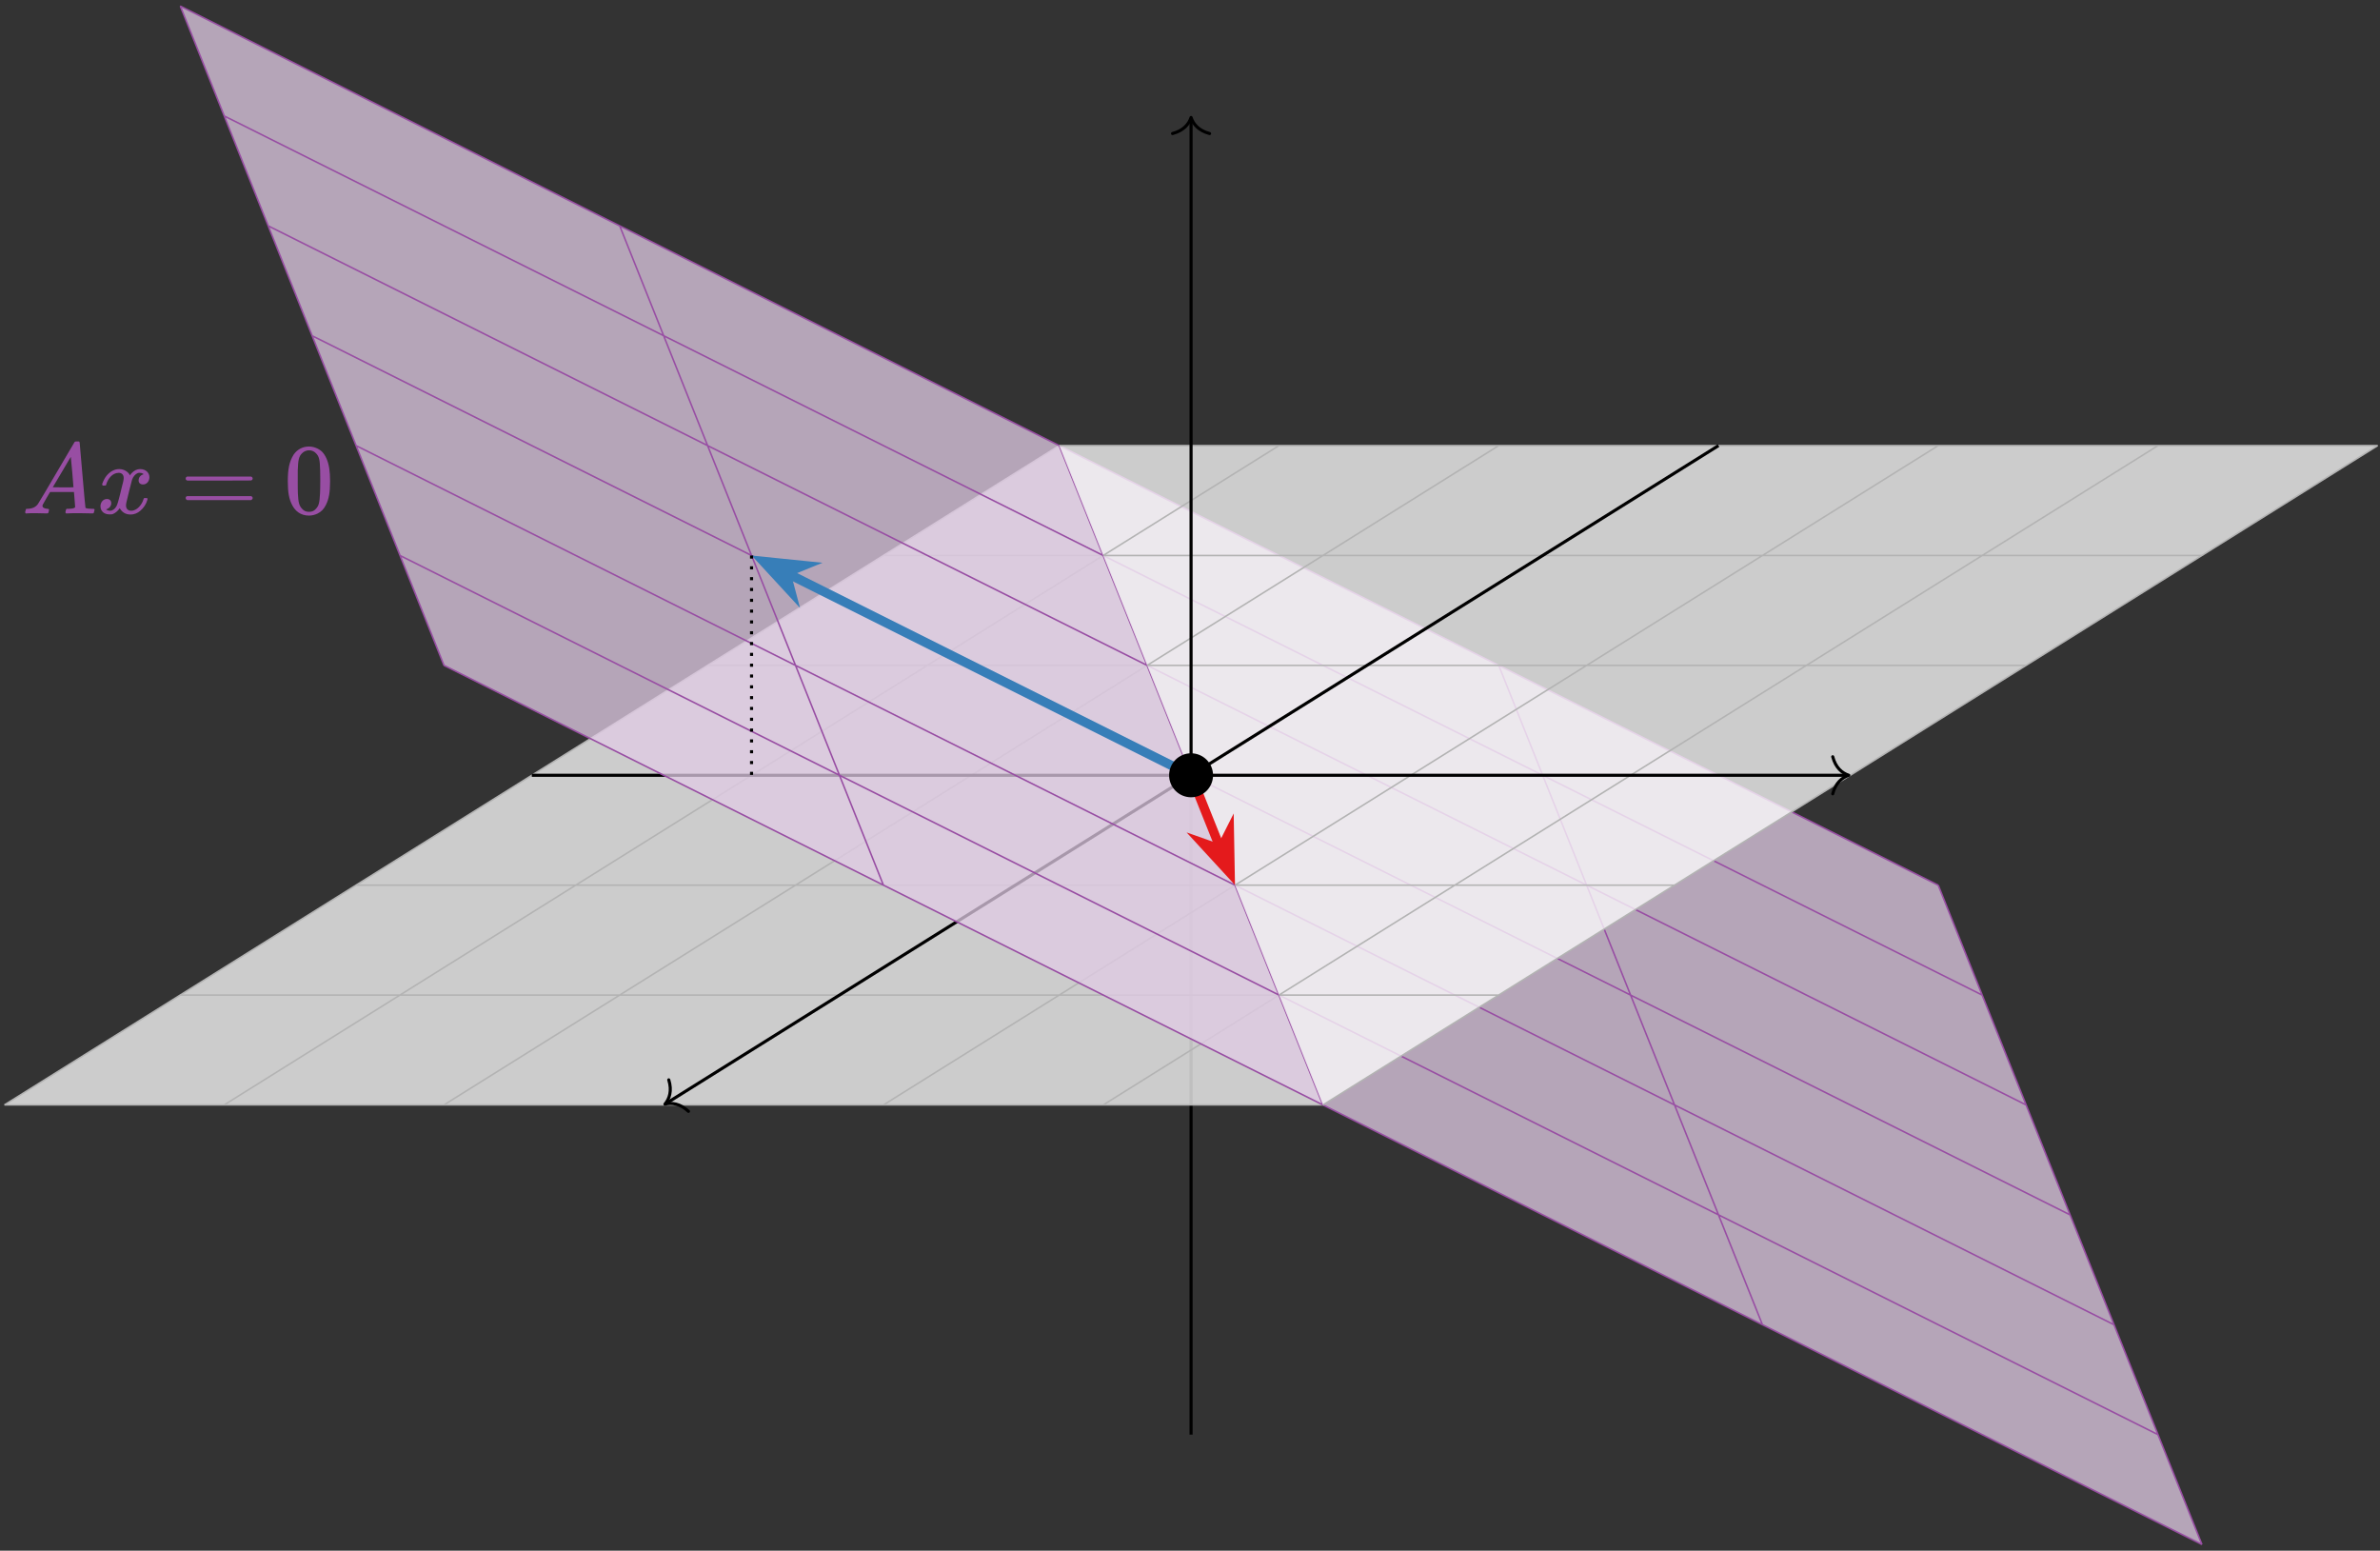 <?xml version="1.0" encoding="UTF-8"?>
<svg xmlns="http://www.w3.org/2000/svg" xmlns:xlink="http://www.w3.org/1999/xlink" width="307pt" height="200pt" viewBox="0 0 307 200" version="1.1">
<rect x="0" y="0" width="307" height="200" fill="#333333" stroke="none"/>
<defs>
<g>
<symbol overflow="visible" id="glyph0-0">
<path style="stroke:none;" d="M 0.641 0 L 2.594 0 L 2.594 -6.906 L 0.641 -6.906 Z M 1.297 -0.641 L 1.297 -6.25 L 1.938 -6.25 L 1.938 -0.641 Z M 1.297 -0.641 "/>
</symbol>
<symbol overflow="visible" id="glyph0-1">
<path style="stroke:none;" d="M 0.547 0 L 0.641 0 C 0.906 -0.031 1.344 -0.031 1.828 -0.031 C 2.312 -0.031 2.812 0 3.25 0 C 3.438 0 3.453 -0.047 3.5 -0.281 C 3.516 -0.359 3.531 -0.422 3.531 -0.469 C 3.531 -0.562 3.469 -0.594 3.297 -0.594 C 2.984 -0.625 2.688 -0.734 2.688 -0.969 C 2.688 -1.016 2.703 -1.094 2.75 -1.172 C 2.766 -1.219 2.984 -1.594 3.219 -2 L 3.672 -2.766 L 6.75 -2.766 L 6.906 -0.812 C 6.781 -0.625 6.438 -0.609 6.078 -0.594 L 5.812 -0.594 L 5.766 -0.562 C 5.734 -0.516 5.719 -0.484 5.688 -0.344 C 5.625 -0.094 5.641 -0.094 5.734 0 L 5.891 0 C 6.266 -0.031 6.875 -0.031 7.484 -0.031 C 8.109 -0.031 8.625 0 9.125 0 C 9.312 0 9.312 -0.047 9.359 -0.281 C 9.391 -0.391 9.406 -0.438 9.406 -0.469 C 9.406 -0.594 9.328 -0.594 9.078 -0.594 C 8.766 -0.594 8.297 -0.625 8.234 -0.734 C 8.188 -0.797 7.5 -9.109 7.484 -9.141 C 7.484 -9.203 7.438 -9.234 7.406 -9.281 L 7.188 -9.281 C 6.891 -9.281 6.859 -9.281 6.781 -9.125 C 6.656 -8.953 2.25 -1.375 2.125 -1.25 C 1.844 -0.828 1.422 -0.625 0.797 -0.594 L 0.625 -0.594 L 0.562 -0.562 C 0.547 -0.516 0.453 -0.219 0.453 -0.141 C 0.453 -0.078 0.5 -0.031 0.547 0 Z M 6.688 -3.375 C 6.688 -3.359 6.078 -3.359 5.344 -3.359 L 4.016 -3.375 L 5.188 -5.344 C 6.234 -7.125 6.344 -7.312 6.344 -7.281 C 6.359 -7.266 6.688 -3.578 6.688 -3.375 Z M 6.688 -3.375 "/>
</symbol>
<symbol overflow="visible" id="glyph0-2">
<path style="stroke:none;" d="M 0.75 -3.594 L 0.938 -3.594 C 1.172 -3.594 1.172 -3.609 1.203 -3.75 C 1.406 -4.438 1.969 -5.234 2.812 -5.234 C 3.219 -5.234 3.453 -4.969 3.453 -4.562 C 3.453 -4.422 3.422 -4.266 3.375 -4.047 C 3.25 -3.656 2.781 -1.391 2.516 -0.922 C 2.297 -0.547 2 -0.344 1.703 -0.344 C 1.625 -0.344 1.469 -0.359 1.375 -0.406 C 1.312 -0.422 1.172 -0.5 1.172 -0.516 C 1.172 -0.516 1.203 -0.531 1.219 -0.531 C 1.25 -0.547 1.328 -0.562 1.391 -0.609 C 1.625 -0.719 1.844 -0.969 1.844 -1.312 C 1.844 -1.672 1.625 -1.859 1.281 -1.859 C 0.781 -1.859 0.453 -1.406 0.453 -0.922 C 0.453 -0.734 0.5 -0.562 0.578 -0.406 C 0.766 -0.094 1.094 0.125 1.641 0.125 C 1.844 0.125 1.859 0.125 1.984 0.109 C 2.359 -0.031 2.688 -0.297 2.938 -0.672 C 3.203 -0.219 3.625 0.141 4.312 0.141 C 4.875 0.141 5.234 -0.047 5.594 -0.344 C 6 -0.688 6.344 -1.172 6.5 -1.734 C 6.516 -1.797 6.531 -1.844 6.531 -1.875 C 6.531 -1.969 6.469 -1.984 6.281 -1.984 C 6.062 -1.984 6.047 -1.984 6 -1.812 C 5.812 -1.156 5.188 -0.344 4.422 -0.344 C 4.016 -0.344 3.75 -0.594 3.75 -1.016 C 3.75 -1.125 3.766 -1.266 3.797 -1.406 C 3.828 -1.609 4.484 -4.203 4.531 -4.359 C 4.672 -4.75 4.969 -5.094 5.266 -5.203 C 5.344 -5.234 5.359 -5.234 5.5 -5.234 C 5.672 -5.234 5.781 -5.219 5.875 -5.156 C 5.953 -5.109 6.016 -5.078 6.016 -5.062 C 5.688 -4.953 5.375 -4.703 5.375 -4.25 C 5.375 -3.938 5.594 -3.734 5.938 -3.734 C 6.438 -3.734 6.766 -4.156 6.766 -4.672 C 6.766 -5.25 6.297 -5.719 5.562 -5.719 C 5.172 -5.719 4.781 -5.531 4.469 -5.188 C 4.359 -5.078 4.328 -5 4.266 -4.906 C 4.047 -5.359 3.5 -5.719 2.875 -5.719 C 2.781 -5.719 2.688 -5.719 2.609 -5.703 C 2.016 -5.609 1.469 -5.219 1.078 -4.641 C 0.906 -4.375 0.703 -3.922 0.672 -3.75 C 0.672 -3.672 0.719 -3.641 0.75 -3.594 Z M 0.75 -3.594 "/>
</symbol>
<symbol overflow="visible" id="glyph1-0">
<path style="stroke:none;" d="M 0.641 0 L 2.594 0 L 2.594 -6.906 L 0.641 -6.906 Z M 1.297 -0.641 L 1.297 -6.25 L 1.938 -6.25 L 1.938 -0.641 Z M 1.297 -0.641 "/>
</symbol>
<symbol overflow="visible" id="glyph1-1">
<path style="stroke:none;" d="M 0.719 -4.5 C 0.719 -4.344 0.797 -4.281 0.938 -4.234 L 5.047 -4.234 L 9.172 -4.25 C 9.266 -4.297 9.359 -4.359 9.359 -4.5 C 9.359 -4.641 9.266 -4.703 9.156 -4.75 L 0.906 -4.75 C 0.797 -4.703 0.719 -4.641 0.719 -4.5 Z M 0.719 -1.984 C 0.719 -1.844 0.797 -1.781 0.906 -1.719 L 9.156 -1.719 C 9.266 -1.781 9.359 -1.844 9.359 -1.984 C 9.359 -2.141 9.25 -2.172 9.172 -2.234 L 0.938 -2.234 C 0.797 -2.203 0.719 -2.141 0.719 -1.984 Z M 0.719 -1.984 "/>
</symbol>
<symbol overflow="visible" id="glyph1-2">
<path style="stroke:none;" d="M 1.25 -7.578 C 0.688 -6.688 0.5 -5.719 0.5 -4.141 C 0.5 -2.719 0.656 -1.844 1.062 -1.078 C 1.453 -0.312 2.156 0.281 3.234 0.281 C 3.609 0.281 3.984 0.188 4.344 0.016 C 4.812 -0.219 5.141 -0.547 5.406 -1.078 C 5.797 -1.844 5.953 -2.719 5.953 -4.141 C 5.953 -5.484 5.812 -6.344 5.484 -7.094 C 5.312 -7.469 5.125 -7.75 4.891 -7.984 C 4.438 -8.391 3.828 -8.625 3.219 -8.625 C 2.359 -8.625 1.672 -8.203 1.25 -7.578 Z M 4.156 -7.734 C 4.531 -7.344 4.641 -6.938 4.672 -5.531 C 4.672 -5.297 4.688 -4.812 4.688 -4.312 C 4.688 -3.594 4.672 -2.828 4.656 -2.578 C 4.594 -1.375 4.5 -0.984 4.125 -0.594 C 3.906 -0.344 3.656 -0.203 3.234 -0.203 C 2.828 -0.203 2.562 -0.344 2.344 -0.594 C 1.969 -0.984 1.859 -1.375 1.797 -2.578 C 1.781 -2.828 1.781 -3.594 1.781 -4.312 C 1.781 -4.812 1.781 -5.297 1.781 -5.531 C 1.828 -6.938 1.938 -7.344 2.312 -7.734 C 2.562 -8 2.906 -8.141 3.234 -8.141 C 3.641 -8.141 3.922 -7.984 4.156 -7.734 Z M 4.156 -7.734 "/>
</symbol>
</g>
<clipPath id="clip1">
  <path d="M 125 29 L 285 29 L 285 200 L 125 200 Z M 125 29 "/>
</clipPath>
<clipPath id="clip2">
  <path d="M 125.293 29.129 L 408.758 170.859 L 465.453 312.59 L 181.984 170.855 Z M 125.293 29.129 "/>
</clipPath>
<clipPath id="clip3">
  <path d="M 125 29 L 287 29 L 287 200 L 125 200 Z M 125 29 "/>
</clipPath>
<clipPath id="clip4">
  <path d="M 125.293 29.129 L 408.758 170.859 L 465.453 312.59 L 181.984 170.855 Z M 125.293 29.129 "/>
</clipPath>
<clipPath id="clip5">
  <path d="M 23 0 L 182 0 L 182 171 L 23 171 Z M 23 0 "/>
</clipPath>
<clipPath id="clip6">
  <path d="M 125.293 29.129 L -158.176 -112.605 L -101.484 29.121 L 181.984 170.855 Z M 125.293 29.129 "/>
</clipPath>
<clipPath id="clip7">
  <path d="M 20 0 L 182 0 L 182 171 L 20 171 Z M 20 0 "/>
</clipPath>
<clipPath id="clip8">
  <path d="M 125.293 29.129 L -158.176 -112.605 L -101.484 29.121 L 181.984 170.855 Z M 125.293 29.129 "/>
</clipPath>
<clipPath id="clip9">
  <path d="M 3 56 L 20 56 L 20 67 L 3 67 Z M 3 56 "/>
</clipPath>
<clipPath id="clip10">
  <path d="M 125.293 29.129 L -158.176 -112.605 L -101.484 29.121 L 181.984 170.855 Z M 125.293 29.129 "/>
</clipPath>
<clipPath id="clip11">
  <path d="M 23 61 L 33 61 L 33 65 L 23 65 Z M 23 61 "/>
</clipPath>
<clipPath id="clip12">
  <path d="M 125.293 29.129 L -158.176 -112.605 L -101.484 29.121 L 181.984 170.855 Z M 125.293 29.129 "/>
</clipPath>
<clipPath id="clip13">
  <path d="M 37 57 L 43 57 L 43 67 L 37 67 Z M 37 57 "/>
</clipPath>
<clipPath id="clip14">
  <path d="M 125.293 29.129 L -158.176 -112.605 L -101.484 29.121 L 181.984 170.855 Z M 125.293 29.129 "/>
</clipPath>
</defs>
<g id="surface1">
<g clip-path="url(#clip1)" clip-rule="nonzero">
<g clip-path="url(#clip2)" clip-rule="nonzero">
<path style=" stroke:none;fill-rule:nonzero;fill:rgb(87.883%,79.175%,89.177%);fill-opacity:0.75;" d="M 250.016 114.168 L 23.242 0.781 L 57.258 85.816 L 284.031 199.203 Z M 250.016 114.168 "/>
</g>
</g>
<g clip-path="url(#clip3)" clip-rule="nonzero">
<g clip-path="url(#clip4)" clip-rule="nonzero">
<path style="fill:none;stroke-width:0.199;stroke-linecap:butt;stroke-linejoin:miter;stroke:rgb(59.61%,30.589%,63.919%);stroke-opacity:1;stroke-miterlimit:10;" d="M 96.378 -14.176 L 130.393 -99.211 M 39.686 14.172 L 73.702 -70.867 M -17.009 42.519 L 17.007 -42.52 M -73.701 70.867 L -39.685 -14.172 M -130.376 99.203 L -96.361 14.164 M 96.378 -14.176 L -130.396 99.211 M 102.049 -28.348 L -124.724 85.039 M 107.717 -42.52 L -119.056 70.867 M 113.385 -56.696 L -113.388 56.695 M 119.057 -70.867 L -107.716 42.519 M 124.725 -85.039 L -102.048 28.347 M 130.393 -99.207 L -96.38 14.18 " transform="matrix(1,0,0,-1,153.638,99.992)"/>
</g>
</g>
<path style="fill:none;stroke-width:0.399;stroke-linecap:butt;stroke-linejoin:miter;stroke:rgb(0%,0%,0%);stroke-opacity:1;stroke-miterlimit:10;" d="M -0.001 -85.039 L -0.001 -0 " transform="matrix(1,0,0,-1,153.638,99.992)"/>
<path style=" stroke:none;fill-rule:nonzero;fill:rgb(100%,100%,100%);fill-opacity:0.75;" d="M 136.629 57.473 L 0.566 142.512 L 170.645 142.512 L 306.711 57.473 Z M 136.629 57.473 "/>
<path style="fill:none;stroke-width:0.199;stroke-linecap:butt;stroke-linejoin:miter;stroke:rgb(70%,70%,70%);stroke-opacity:1;stroke-miterlimit:10;" d="M -17.009 42.519 L 153.073 42.519 M -39.685 28.347 L 130.397 28.347 M -62.365 14.172 L 107.717 14.172 M -85.04 -0 L 85.042 -0 M -107.716 -14.172 L 62.362 -14.172 M -130.396 -28.348 L 39.686 -28.348 M -153.064 -42.516 L 17.014 -42.516 M -17.009 42.519 L -153.072 -42.52 M 11.339 42.519 L -124.728 -42.52 M 39.686 42.519 L -96.38 -42.52 M 68.034 42.519 L -68.033 -42.52 M 96.378 42.519 L -39.685 -42.52 M 124.725 42.519 L -11.337 -42.52 M 153.061 42.519 L 16.999 -42.52 " transform="matrix(1,0,0,-1,153.638,99.992)"/>
<path style="fill:none;stroke-width:0.399;stroke-linecap:butt;stroke-linejoin:miter;stroke:rgb(0%,0%,0%);stroke-opacity:1;stroke-miterlimit:10;" d="M -85.04 -0 L 84.643 -0 " transform="matrix(1,0,0,-1,153.638,99.992)"/>
<path style="fill:none;stroke-width:0.399;stroke-linecap:round;stroke-linejoin:round;stroke:rgb(0%,0%,0%);stroke-opacity:1;stroke-miterlimit:10;" d="M -2.073 2.39 C -1.694 0.957 -0.85 0.277 0.001 -0 C -0.85 -0.278 -1.694 -0.957 -2.073 -2.391 " transform="matrix(1,0,0,-1,238.479,99.992)"/>
<path style="fill:none;stroke-width:0.399;stroke-linecap:butt;stroke-linejoin:miter;stroke:rgb(0%,0%,0%);stroke-opacity:1;stroke-miterlimit:10;" d="M 68.034 42.519 L -67.693 -42.309 " transform="matrix(1,0,0,-1,153.638,99.992)"/>
<path style="fill:none;stroke-width:0.399;stroke-linecap:round;stroke-linejoin:round;stroke:rgb(0%,0%,0%);stroke-opacity:1;stroke-miterlimit:10;" d="M -2.071 2.39 C -1.695 0.955 -0.849 0.279 0.002 0 C -0.85 -0.281 -1.695 -0.957 -2.071 -2.39 " transform="matrix(-0.85,0.531,0.531,0.85,85.775,142.405)"/>
<path style="fill:none;stroke-width:0.399;stroke-linecap:butt;stroke-linejoin:miter;stroke:rgb(0%,0%,0%);stroke-opacity:1;stroke-miterlimit:10;" d="M -0.001 -0 L -0.001 84.64 " transform="matrix(1,0,0,-1,153.638,99.992)"/>
<path style="fill:none;stroke-width:0.399;stroke-linecap:round;stroke-linejoin:round;stroke:rgb(0%,0%,0%);stroke-opacity:1;stroke-miterlimit:10;" d="M -2.072 2.392 C -1.693 0.958 -0.849 0.279 -0.002 0.001 C -0.849 -0.28 -1.693 -0.956 -2.072 -2.389 " transform="matrix(0,-1,-1,0,153.638,15.151)"/>
<g clip-path="url(#clip5)" clip-rule="nonzero">
<g clip-path="url(#clip6)" clip-rule="nonzero">
<path style=" stroke:none;fill-rule:nonzero;fill:rgb(87.883%,79.175%,89.177%);fill-opacity:0.75;" d="M 250.016 114.168 L 23.242 0.781 L 57.258 85.816 L 284.031 199.203 Z M 250.016 114.168 "/>
</g>
</g>
<g clip-path="url(#clip7)" clip-rule="nonzero">
<g clip-path="url(#clip8)" clip-rule="nonzero">
<path style="fill:none;stroke-width:0.199;stroke-linecap:butt;stroke-linejoin:miter;stroke:rgb(59.61%,30.589%,63.919%);stroke-opacity:1;stroke-miterlimit:10;" d="M 96.378 -14.176 L 130.393 -99.211 M 39.686 14.172 L 73.702 -70.867 M -17.009 42.519 L 17.007 -42.52 M -73.701 70.867 L -39.685 -14.172 M -130.376 99.203 L -96.361 14.164 M 96.378 -14.176 L -130.396 99.211 M 102.049 -28.348 L -124.724 85.039 M 107.717 -42.52 L -119.056 70.867 M 113.385 -56.696 L -113.388 56.695 M 119.057 -70.867 L -107.716 42.519 M 124.725 -85.039 L -102.048 28.347 M 130.393 -99.207 L -96.38 14.18 " transform="matrix(1,0,0,-1,153.638,99.992)"/>
</g>
</g>
<g clip-path="url(#clip9)" clip-rule="nonzero">
<g clip-path="url(#clip10)" clip-rule="nonzero">
<g style="fill:rgb(59.61%,30.589%,63.919%);fill-opacity:1;">
  <use xlink:href="#glyph0-1" x="2.791" y="66.218"/>
  <use xlink:href="#glyph0-2" x="12.505" y="66.218"/>
</g>
</g>
</g>
<g clip-path="url(#clip11)" clip-rule="nonzero">
<g clip-path="url(#clip12)" clip-rule="nonzero">
<g style="fill:rgb(59.61%,30.589%,63.919%);fill-opacity:1;">
  <use xlink:href="#glyph1-1" x="23.233" y="66.218"/>
</g>
</g>
</g>
<g clip-path="url(#clip13)" clip-rule="nonzero">
<g clip-path="url(#clip14)" clip-rule="nonzero">
<g style="fill:rgb(59.61%,30.589%,63.919%);fill-opacity:1;">
  <use xlink:href="#glyph1-2" x="36.625" y="66.218"/>
</g>
</g>
</g>
<path style="fill:none;stroke-width:1.196;stroke-linecap:butt;stroke-linejoin:miter;stroke:rgb(89.409%,10.199%,10.979%);stroke-opacity:1;stroke-miterlimit:10;" d="M -0.001 -0 L 3.714 -9.285 " transform="matrix(1,0,0,-1,153.638,99.992)"/>
<path style="fill-rule:nonzero;fill:rgb(89.409%,10.199%,10.979%);fill-opacity:1;stroke-width:1.196;stroke-linecap:butt;stroke-linejoin:miter;stroke:rgb(89.409%,10.199%,10.979%);stroke-opacity:1;stroke-miterlimit:10;" d="M 6.8 -0 L 1.929 1.847 L 3.556 0.002 L 1.931 -1.848 Z M 6.8 -0 " transform="matrix(0.373,0.932,0.932,-0.373,156.138,106.243)"/>
<path style="fill:none;stroke-width:1.196;stroke-linecap:butt;stroke-linejoin:miter;stroke:rgb(21.57%,49.409%,72.159%);stroke-opacity:1;stroke-miterlimit:10;" d="M -0.001 -0 L -52.001 26 " transform="matrix(1,0,0,-1,153.638,99.992)"/>
<path style="fill-rule:nonzero;fill:rgb(21.57%,49.409%,72.159%);fill-opacity:1;stroke-width:1.196;stroke-linecap:butt;stroke-linejoin:miter;stroke:rgb(21.57%,49.409%,72.159%);stroke-opacity:1;stroke-miterlimit:10;" d="M 6.8 -0.001 L 1.93 1.844 L 3.554 0.001 L 1.932 -1.846 Z M 6.8 -0.001 " transform="matrix(-0.894,-0.447,-0.447,0.894,104.551,75.448)"/>
<path style="fill:none;stroke-width:0.399;stroke-linecap:butt;stroke-linejoin:miter;stroke:rgb(0%,0%,0%);stroke-opacity:1;stroke-dasharray:0.399,0.996;stroke-miterlimit:10;" d="M -56.693 28.347 L -56.693 -0 " transform="matrix(1,0,0,-1,153.638,99.992)"/>
<path style=" stroke:none;fill-rule:nonzero;fill:rgb(0%,0%,0%);fill-opacity:1;" d="M 156.473 99.992 C 156.473 98.426 155.203 97.156 153.637 97.156 C 152.074 97.156 150.805 98.426 150.805 99.992 C 150.805 101.559 152.074 102.828 153.637 102.828 C 155.203 102.828 156.473 101.559 156.473 99.992 Z M 156.473 99.992 "/>
</g>
</svg>
